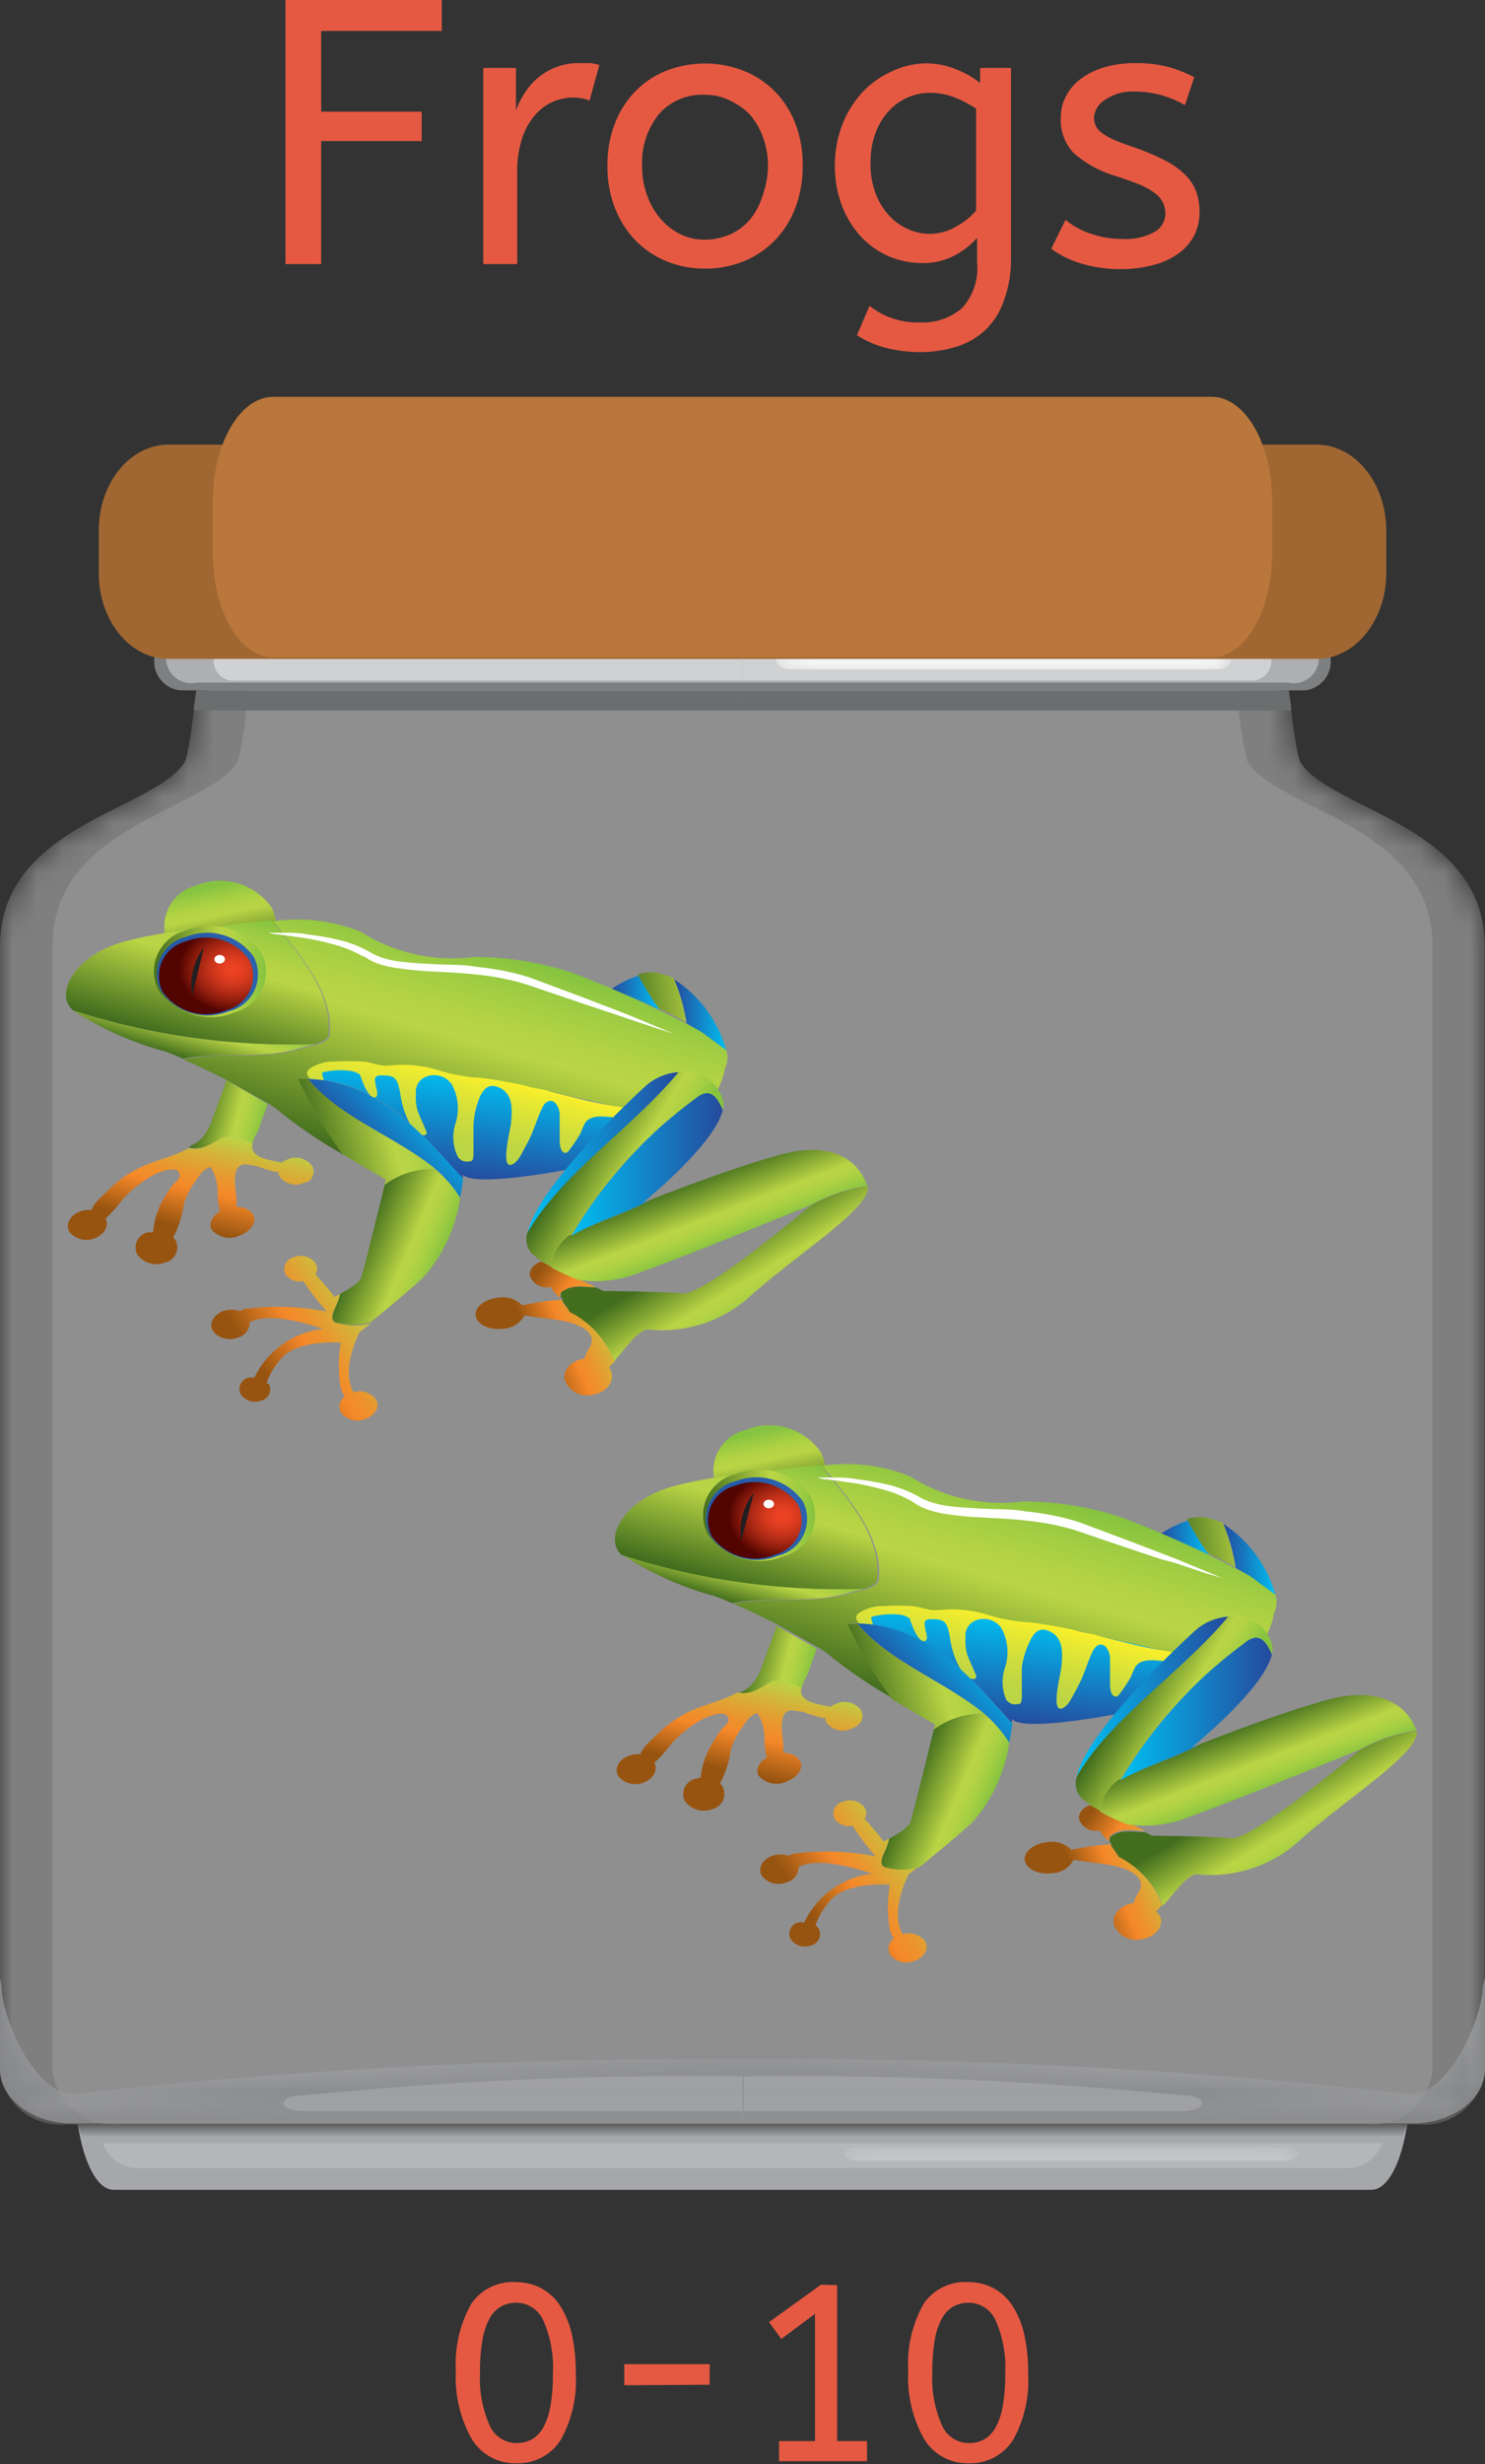 <svg id="Layer_1" data-name="Layer 1" xmlns="http://www.w3.org/2000/svg" xmlns:xlink="http://www.w3.org/1999/xlink" viewBox="0 0 59.09 97.98"><rect x="0" y="0" width="59.09" height="97.98" fill="#333333" stroke="none"/><defs><style>.cls-1{fill:url(#linear-gradient);}.cls-2{opacity:0.59;}.cls-3{fill:url(#linear-gradient-2);}.cls-4{fill:url(#Neutral_4);}.cls-5{fill:url(#linear-gradient-3);}.cls-6{fill:url(#linear-gradient-4);}.cls-7{fill:url(#Neutral_4-2);}.cls-8{fill:url(#linear-gradient-5);}.cls-9{mask:url(#mask);}.cls-10{fill:#7f7f7f;}.cls-11{fill:#bbbcbe;opacity:0.27;}.cls-12{fill:#595b5c;}.cls-13{fill:#6b6d6f;}.cls-14{fill:#aaadb0;}.cls-15{mask:url(#mask-2);}.cls-16{fill:#7d7f81;}.cls-17,.cls-22,.cls-28,.cls-33{fill:#fff;}.cls-17{opacity:0.16;}.cls-18{fill:#797c7e;}.cls-18,.cls-33{opacity:0.71;}.cls-19{fill:#aeafb0;}.cls-20{fill:#e1e2e3;opacity:0.66;}.cls-21{mask:url(#mask-3);}.cls-23{fill:#a5a7aa;}.cls-24{fill:#b4b6b8;}.cls-25{mask:url(#mask-4);}.cls-26{fill:url(#linear-gradient-6);}.cls-27{mask:url(#mask-5);}.cls-28{opacity:0.32;}.cls-29{mask:url(#mask-6);}.cls-30{fill:#d6d6d6;}.cls-31{fill:#a16733;}.cls-32{mask:url(#mask-7);}.cls-34{fill:#ba773b;}.cls-35{fill:#e55942;}.cls-36{fill:url(#linear-gradient-7);}.cls-37{fill:url(#linear-gradient-8);}.cls-38{fill:url(#linear-gradient-9);}.cls-39{fill:url(#linear-gradient-10);}.cls-40{fill:url(#linear-gradient-11);}.cls-41{fill:url(#linear-gradient-12);}.cls-42{fill:url(#linear-gradient-13);}.cls-43{fill:url(#linear-gradient-14);}.cls-44{fill:url(#linear-gradient-15);}.cls-45{fill:url(#linear-gradient-16);}.cls-46{fill:url(#linear-gradient-17);}.cls-47{fill:url(#linear-gradient-18);}.cls-48{fill:url(#linear-gradient-19);}.cls-49{fill:url(#linear-gradient-20);}.cls-50{fill:url(#linear-gradient-21);}.cls-51{fill:url(#linear-gradient-22);}.cls-52{fill:url(#linear-gradient-23);}.cls-53{fill:url(#radial-gradient);}.cls-54{fill:url(#radial-gradient-2);}.cls-55{fill:url(#linear-gradient-24);}.cls-56{fill:url(#linear-gradient-25);}.cls-57{fill:url(#linear-gradient-26);}.cls-58{fill:url(#linear-gradient-27);}.cls-59{fill:url(#linear-gradient-28);}.cls-60{fill:url(#linear-gradient-29);}.cls-61{fill:#231f20;}.cls-62{fill:url(#linear-gradient-30);}.cls-63{fill:url(#linear-gradient-31);}.cls-64{fill:url(#linear-gradient-32);}.cls-65{fill:url(#linear-gradient-33);}.cls-66{fill:url(#linear-gradient-34);}.cls-67{fill:url(#linear-gradient-35);}.cls-68{fill:url(#linear-gradient-36);}.cls-69{fill:url(#linear-gradient-37);}.cls-70{fill:url(#linear-gradient-38);}.cls-71{fill:url(#linear-gradient-39);}.cls-72{fill:url(#linear-gradient-40);}.cls-73{fill:url(#linear-gradient-41);}.cls-74{fill:url(#linear-gradient-42);}.cls-75{fill:url(#linear-gradient-43);}.cls-76{fill:url(#linear-gradient-44);}.cls-77{fill:url(#linear-gradient-45);}.cls-78{fill:url(#linear-gradient-46);}.cls-79{fill:url(#radial-gradient-3);}.cls-80{fill:url(#radial-gradient-4);}.cls-81{fill:url(#linear-gradient-47);}.cls-82{fill:url(#linear-gradient-48);}.cls-83{fill:url(#linear-gradient-49);}.cls-84{fill:url(#linear-gradient-50);}.cls-85{fill:url(#linear-gradient-51);}.cls-86{fill:url(#linear-gradient-52);}</style><linearGradient id="linear-gradient" y1="54.33" x2="59.09" y2="54.33" gradientUnits="userSpaceOnUse"><stop offset="0.05" stop-color="#fff"/><stop offset="0.09" stop-color="#fafafa"/><stop offset="0.13" stop-color="#ececec"/><stop offset="0.18" stop-color="#d5d5d5"/><stop offset="0.22" stop-color="#b4b4b4"/><stop offset="0.27" stop-color="#8a8a8a"/><stop offset="0.32" stop-color="#575757"/><stop offset="0.46"/><stop offset="0.55"/><stop offset="0.61" stop-color="#232222"/><stop offset="0.69" stop-color="#4e4c4b"/><stop offset="0.93" stop-color="#fff"/></linearGradient><linearGradient id="linear-gradient-2" x1="41.9" y1="78.66" x2="41.9" y2="84.47" gradientUnits="userSpaceOnUse"><stop offset="0.28"/><stop offset="0.39" stop-color="#030303"/><stop offset="0.49" stop-color="#0e0e0e"/><stop offset="0.57" stop-color="#1f1f1f"/><stop offset="0.66" stop-color="#373737"/><stop offset="0.73" stop-color="#575757"/><stop offset="0.81" stop-color="#7d7d7d"/><stop offset="0.89" stop-color="#ababab"/><stop offset="0.96" stop-color="#dfdfdf"/><stop offset="1" stop-color="#fff"/></linearGradient><linearGradient id="Neutral_4" x1="30.85" y1="26.22" x2="48.99" y2="26.22" gradientUnits="userSpaceOnUse"><stop offset="0.03" stop-color="#231f20"/><stop offset="1" stop-color="#fff"/></linearGradient><linearGradient id="linear-gradient-3" x1="-721.58" y1="78.66" x2="-721.58" y2="84.47" gradientTransform="matrix(-1, 0, 0, 1, -704.39, 0)" xlink:href="#linear-gradient-2"/><linearGradient id="linear-gradient-4" x1="-730.93" y1="19.5" x2="-712.88" y2="19.5" gradientTransform="matrix(-1, 0, 0, 1, -704.39, 0)" gradientUnits="userSpaceOnUse"><stop offset="0.07"/><stop offset="0.88" stop-color="#fff"/><stop offset="0.99"/></linearGradient><linearGradient id="Neutral_4-2" x1="33.55" y1="85.63" x2="51.69" y2="85.63" xlink:href="#Neutral_4"/><linearGradient id="linear-gradient-5" x1="30.51" y1="16.4" x2="47.96" y2="16.4" gradientUnits="userSpaceOnUse"><stop offset="0.03"/><stop offset="0.89" stop-color="#fff"/><stop offset="1"/></linearGradient><mask id="mask" x="0" y="24.19" width="59.09" height="60.27" maskUnits="userSpaceOnUse"><path class="cls-1" d="M51.77,30.35c-.34-.5-.79-6.16-.79-6.16H8.11s-.44,5.66-.79,6.16C6,32.26,0,32.83,0,37.64v44.7a2.41,2.41,0,0,0,2.61,2.13H56.47a2.41,2.41,0,0,0,2.61-2.13V37.64C59.09,32.83,53.08,32.26,51.77,30.35Z"/></mask><mask id="mask-2" x="24.71" y="78.66" width="34.38" height="5.81" maskUnits="userSpaceOnUse"><g class="cls-2"><path class="cls-3" d="M59,79c0,1.18-1.29,4.27-2.88,4.27,0,0-15.19-1.39-31.44-1.39v2.55h31.5c1.59,0,2.88-1,2.88-2.13V78.66A2.47,2.47,0,0,0,59,79Z"/></g></mask><mask id="mask-3" x="30.85" y="25.83" width="18.14" height="0.78" maskUnits="userSpaceOnUse"><path class="cls-4" d="M49,26.22c0-.22-.25-.39-.56-.39h-17c-.31,0-.56.18-.56.39s.25.39.56.39h17C48.74,26.61,49,26.44,49,26.22Z"/></mask><mask id="mask-4" x="0" y="78.66" width="34.38" height="5.81" maskUnits="userSpaceOnUse"><g class="cls-2"><path class="cls-5" d="M.06,79c0,1.18,1.29,4.27,2.88,4.27,0,0,15.19-1.39,31.44-1.39v2.55H2.88c-1.59,0-2.88-1-2.88-2.13V78.66A2.47,2.47,0,0,1,.06,79Z"/></g></mask><linearGradient id="linear-gradient-6" x1="29.54" y1="84.47" x2="29.54" y2="84.97" gradientUnits="userSpaceOnUse"><stop offset="0" stop-color="#5e5e5e"/><stop offset="1" stop-color="#a5a7aa"/></linearGradient><mask id="mask-5" x="8.5" y="19.29" width="18.04" height="0.43" maskUnits="userSpaceOnUse"><path class="cls-6" d="M26.54,19.5a.24.24,0,0,1-.26.21H8.76a.24.24,0,0,1-.26-.21h0a.24.24,0,0,1,.26-.21H26.28a.24.24,0,0,1,.26.21Z"/></mask><mask id="mask-6" x="33.55" y="85.36" width="18.14" height="0.55" maskUnits="userSpaceOnUse"><path class="cls-7" d="M51.69,85.64c0-.15-.25-.27-.56-.27h-17c-.31,0-.56.12-.56.27s.25.27.56.27h17C51.44,85.91,51.69,85.79,51.69,85.64Z"/></mask><mask id="mask-7" x="30.51" y="16.06" width="17.45" height="0.68" maskUnits="userSpaceOnUse"><path class="cls-8" d="M30.51,16.4c0,.19.11.34.25.34H47.71c.14,0,.25-.15.25-.34h0c0-.19-.11-.34-.25-.34H30.77c-.14,0-.25.15-.25.34Z"/></mask><linearGradient id="linear-gradient-7" x1="8.43" y1="35.27" x2="9" y2="38.04" gradientUnits="userSpaceOnUse"><stop offset="0" stop-color="#85c340"/><stop offset="0.02" stop-color="#8ac540"/><stop offset="0.17" stop-color="#a4ce43"/><stop offset="0.3" stop-color="#b4d344"/><stop offset="0.4" stop-color="#bad545"/><stop offset="1" stop-color="#436e1e"/></linearGradient><linearGradient id="linear-gradient-8" x1="7.88" y1="44.2" x2="10.42" y2="44.83" gradientUnits="userSpaceOnUse"><stop offset="0" stop-color="#436e1e"/><stop offset="0.6" stop-color="#bad545"/><stop offset="0.7" stop-color="#b4d344"/><stop offset="0.83" stop-color="#a4ce43"/><stop offset="0.98" stop-color="#8ac540"/><stop offset="1" stop-color="#85c340"/></linearGradient><linearGradient id="linear-gradient-9" x1="8.2" y1="44.92" x2="7.33" y2="48.79" gradientUnits="userSpaceOnUse"><stop offset="0" stop-color="#bad545"/><stop offset="0.23" stop-color="#d5b238"/><stop offset="0.47" stop-color="#ec932d"/><stop offset="0.61" stop-color="#f58829"/><stop offset="1" stop-color="#975410"/></linearGradient><linearGradient id="linear-gradient-10" x1="24.32" y1="39.47" x2="26.24" y2="39.47" gradientUnits="userSpaceOnUse"><stop offset="0" stop-color="#254a9d"/><stop offset="1" stop-color="#00bff2"/></linearGradient><linearGradient id="linear-gradient-11" x1="26.83" y1="40.34" x2="28.9" y2="40.34" xlink:href="#linear-gradient-10"/><linearGradient id="linear-gradient-12" x1="24.85" y1="39.87" x2="29.8" y2="39.36" xlink:href="#linear-gradient-8"/><linearGradient id="linear-gradient-13" x1="7.38" y1="42.08" x2="7.91" y2="40.2" xlink:href="#linear-gradient-8"/><linearGradient id="linear-gradient-14" x1="7.52" y1="41.4" x2="9.02" y2="36.12" xlink:href="#linear-gradient-8"/><linearGradient id="linear-gradient-15" x1="16.84" y1="46.58" x2="19.34" y2="37.75" xlink:href="#linear-gradient-8"/><linearGradient id="linear-gradient-16" x1="19.56" y1="47.06" x2="20.03" y2="42.82" xlink:href="#linear-gradient-10"/><linearGradient id="linear-gradient-17" x1="-9166.33" y1="46.3" x2="-9160.3" y2="46.3" gradientTransform="matrix(-1, 0, 0, 1, -9137.57, 0)" xlink:href="#linear-gradient-10"/><linearGradient id="linear-gradient-18" x1="24.52" y1="52.32" x2="21.24" y2="53.69" xlink:href="#linear-gradient-9"/><linearGradient id="linear-gradient-19" x1="24.24" y1="52.31" x2="21.54" y2="50.45" xlink:href="#linear-gradient-9"/><linearGradient id="linear-gradient-20" x1="23.19" y1="45.5" x2="26.09" y2="47.27" xlink:href="#linear-gradient-8"/><linearGradient id="linear-gradient-21" x1="28.42" y1="49.41" x2="30.12" y2="52.23" xlink:href="#linear-gradient-8"/><linearGradient id="linear-gradient-22" x1="27.52" y1="46.89" x2="28.53" y2="49.51" xlink:href="#linear-gradient-8"/><linearGradient id="linear-gradient-23" x1="-9148.14" y1="38.63" x2="-9143.67" y2="38.63" gradientTransform="matrix(-1, 0, 0, 1, -9137.57, 0)" xlink:href="#linear-gradient-7"/><radialGradient id="radial-gradient" cx="-9105.8" cy="38.33" r="1.86" gradientTransform="matrix(-1.24, 0, 0, 1, -11281.89, 0.1)" gradientUnits="userSpaceOnUse"><stop offset="0" stop-color="#3165af"/><stop offset="0.64" stop-color="#2b60ac"/><stop offset="1" stop-color="#255ba9"/></radialGradient><radialGradient id="radial-gradient-2" cx="-9105.75" cy="38.43" r="1.73" gradientTransform="matrix(-1.24, 0, 0, 1, -11281.89, 0.1)" gradientUnits="userSpaceOnUse"><stop offset="0" stop-color="#ee4323"/><stop offset="0.13" stop-color="#e84122"/><stop offset="0.3" stop-color="#d83a1e"/><stop offset="0.49" stop-color="#bc2f18"/><stop offset="0.7" stop-color="#96200f"/><stop offset="0.92" stop-color="#660c05"/><stop offset="1" stop-color="#520400"/></radialGradient><linearGradient id="linear-gradient-24" x1="18.88" y1="42.57" x2="18.16" y2="45.86" gradientUnits="userSpaceOnUse"><stop offset="0" stop-color="#fff229"/><stop offset="0.2" stop-color="#eae931"/><stop offset="0.51" stop-color="#d0de3c"/><stop offset="0.79" stop-color="#c0d743"/><stop offset="1" stop-color="#bad545"/></linearGradient><linearGradient id="linear-gradient-25" x1="-9164.59" y1="45.8" x2="-9158.56" y2="45.8" gradientTransform="matrix(-1, 0, 0, 1, -9137.57, 0)" xlink:href="#linear-gradient-10"/><linearGradient id="linear-gradient-26" x1="14.86" y1="52.02" x2="10.72" y2="54.82" xlink:href="#linear-gradient-9"/><linearGradient id="linear-gradient-27" x1="12.31" y1="45.37" x2="17.45" y2="43.91" xlink:href="#linear-gradient-8"/><linearGradient id="linear-gradient-28" x1="14.44" y1="49.15" x2="17.36" y2="50.39" xlink:href="#linear-gradient-8"/><linearGradient id="linear-gradient-29" x1="14.51" y1="46.01" x2="16.95" y2="43.63" xlink:href="#linear-gradient-10"/><linearGradient id="linear-gradient-30" x1="30.28" y1="56.93" x2="30.85" y2="59.69" xlink:href="#linear-gradient-7"/><linearGradient id="linear-gradient-31" x1="29.73" y1="65.85" x2="32.27" y2="66.48" xlink:href="#linear-gradient-8"/><linearGradient id="linear-gradient-32" x1="30.05" y1="66.57" x2="29.18" y2="70.44" xlink:href="#linear-gradient-9"/><linearGradient id="linear-gradient-33" x1="46.17" y1="61.12" x2="48.09" y2="61.12" xlink:href="#linear-gradient-10"/><linearGradient id="linear-gradient-34" x1="48.68" y1="62" x2="50.75" y2="62" xlink:href="#linear-gradient-10"/><linearGradient id="linear-gradient-35" x1="46.7" y1="61.52" x2="51.65" y2="61.02" xlink:href="#linear-gradient-8"/><linearGradient id="linear-gradient-36" x1="29.23" y1="63.73" x2="29.76" y2="61.85" xlink:href="#linear-gradient-8"/><linearGradient id="linear-gradient-37" x1="29.37" y1="63.05" x2="30.87" y2="57.77" xlink:href="#linear-gradient-8"/><linearGradient id="linear-gradient-38" x1="38.69" y1="68.23" x2="41.19" y2="59.4" xlink:href="#linear-gradient-8"/><linearGradient id="linear-gradient-39" x1="41.41" y1="68.72" x2="41.88" y2="64.47" xlink:href="#linear-gradient-10"/><linearGradient id="linear-gradient-40" x1="-9188.18" y1="67.95" x2="-9182.15" y2="67.95" gradientTransform="matrix(-1, 0, 0, 1, -9137.57, 0)" xlink:href="#linear-gradient-10"/><linearGradient id="linear-gradient-41" x1="46.37" y1="73.97" x2="43.09" y2="75.34" xlink:href="#linear-gradient-9"/><linearGradient id="linear-gradient-42" x1="46.09" y1="73.97" x2="43.39" y2="72.1" xlink:href="#linear-gradient-9"/><linearGradient id="linear-gradient-43" x1="45.04" y1="67.16" x2="47.94" y2="68.93" xlink:href="#linear-gradient-8"/><linearGradient id="linear-gradient-44" x1="50.26" y1="71.06" x2="51.97" y2="73.88" xlink:href="#linear-gradient-8"/><linearGradient id="linear-gradient-45" x1="49.37" y1="68.55" x2="50.38" y2="71.16" xlink:href="#linear-gradient-8"/><linearGradient id="linear-gradient-46" x1="-9169.99" y1="60.28" x2="-9165.52" y2="60.28" gradientTransform="matrix(-1, 0, 0, 1, -9137.57, 0)" xlink:href="#linear-gradient-7"/><radialGradient id="radial-gradient-3" cx="-9123.42" cy="60.08" r="1.86" xlink:href="#radial-gradient"/><radialGradient id="radial-gradient-4" cx="-9123.38" cy="60.18" r="1.73" xlink:href="#radial-gradient-2"/><linearGradient id="linear-gradient-47" x1="40.73" y1="64.23" x2="40.01" y2="67.51" xlink:href="#linear-gradient-24"/><linearGradient id="linear-gradient-48" x1="-9186.44" y1="67.45" x2="-9180.41" y2="67.45" gradientTransform="matrix(-1, 0, 0, 1, -9137.57, 0)" xlink:href="#linear-gradient-10"/><linearGradient id="linear-gradient-49" x1="36.7" y1="73.67" x2="32.57" y2="76.47" xlink:href="#linear-gradient-9"/><linearGradient id="linear-gradient-50" x1="34.16" y1="67.02" x2="39.3" y2="65.56" xlink:href="#linear-gradient-8"/><linearGradient id="linear-gradient-51" x1="36.29" y1="70.81" x2="39.21" y2="72.04" xlink:href="#linear-gradient-8"/><linearGradient id="linear-gradient-52" x1="36.36" y1="67.67" x2="38.8" y2="65.28" xlink:href="#linear-gradient-10"/></defs><title>7</title><g class="cls-9"><path class="cls-10" d="M51.77,30.35c-.34-.5-.79-6.16-.79-6.16H8.11s-.44,5.66-.79,6.16C6,32.26,0,32.83,0,37.64v44.7a2.41,2.41,0,0,0,2.61,2.13H56.47a2.41,2.41,0,0,0,2.61-2.13V37.64C59.09,32.83,53.08,32.26,51.77,30.35Z"/></g><path class="cls-11" d="M49.68,30.35c-.34-.5-.79-6.16-.79-6.16H10.2s-.44,5.66-.79,6.16c-1.31,1.91-7.32,2.48-7.32,7.28v44.7a2.41,2.41,0,0,0,2.61,2.13H54.38A2.41,2.41,0,0,0,57,82.33V37.64C57,32.83,51,32.26,49.68,30.35Z"/><path class="cls-12" d="M51,24.62h0l0-.43H29.54v.43Z"/><path class="cls-13" d="M29.54,28.25H51.38c0-.25-.07-.52-.1-.78H29.54Z"/><g class="cls-2"><path class="cls-14" d="M59,79c0,1.18-1.29,4.27-2.88,4.27a220.7,220.7,0,0,0-26.61-1.39v2.55H56.21c1.59,0,2.88-1,2.88-2.13V78.66A2.47,2.47,0,0,0,59,79Z"/></g><g class="cls-15"><path class="cls-16" d="M59,79c0,1.18-1.29,4.27-2.88,4.27a220.7,220.7,0,0,0-26.61-1.39v2.55H56.21c1.59,0,2.88-1,2.88-2.13V78.66A2.47,2.47,0,0,0,59,79Z"/></g><path class="cls-17" d="M47,83.31a154.3,154.3,0,0,0-17.41-.75v1.38H47C48.12,83.93,48.08,83.31,47,83.31Z"/><path class="cls-18" d="M29.54,25.19H51.07L51,24.62H29.54Z"/><path class="cls-16" d="M51.91,25.16H29.54v2.29H51.91a1.15,1.15,0,0,0,0-2.29Z"/><path class="cls-19" d="M51.26,25.19H29.54v1.95H51.26a1,1,0,1,0,0-1.95Z"/><path class="cls-20" d="M49.72,25.51H29.54v1.55H49.72a.78.78,0,1,0,0-1.55Z"/><g class="cls-21"><path class="cls-22" d="M49,26.22c0-.22-.25-.39-.56-.39h-17c-.31,0-.56.18-.56.39s.25.39.56.39h17C48.74,26.61,49,26.44,49,26.22Z"/></g><path class="cls-12" d="M8.11,24.62h0l0-.43H29.54v.43Z"/><path class="cls-23" d="M3.1,84.47c.22,1.52.77,2.6,1.42,2.6H54.57c.65,0,1.2-1.08,1.42-2.6Z"/><path class="cls-24" d="M4.09,85.21a1.48,1.48,0,0,0,1.37,1H53.63a1.48,1.48,0,0,0,1.37-1Z"/><path class="cls-13" d="M29.54,28.25H7.71c0-.25.07-.52.1-.78H29.54Z"/><g class="cls-2"><path class="cls-14" d="M.06,79c0,1.18,1.29,4.27,2.88,4.27a220.7,220.7,0,0,1,26.61-1.39v2.55H2.88c-1.59,0-2.88-1-2.88-2.13V78.66A2.47,2.47,0,0,1,.06,79Z"/></g><g class="cls-25"><path class="cls-16" d="M.06,79c0,1.18,1.29,4.27,2.88,4.27a220.7,220.7,0,0,1,26.61-1.39v2.55H2.88c-1.59,0-2.88-1-2.88-2.13V78.66A2.47,2.47,0,0,1,.06,79Z"/></g><path class="cls-17" d="M12.14,83.31a154.3,154.3,0,0,1,17.41-.75v1.38H12.09C11,83.93,11,83.31,12.14,83.31Z"/><path class="cls-18" d="M29.54,25.19H8l.06-.57H29.54Z"/><path class="cls-26" d="M3.1,84.47a2.94,2.94,0,0,0,.17.5H55.81a2.93,2.93,0,0,0,.17-.5Z"/><g class="cls-27"><path class="cls-28" d="M26.54,19.5a.24.24,0,0,1-.26.21H8.76a.24.24,0,0,1-.26-.21h0a.24.24,0,0,1,.26-.21H26.28a.24.24,0,0,1,.26.21Z"/></g><path class="cls-16" d="M7.18,25.16H29.54v2.29H7.18a1.15,1.15,0,0,1,0-2.29Z"/><path class="cls-19" d="M7.83,25.19H29.54v1.95H7.83a1,1,0,1,1,0-1.95Z"/><path class="cls-20" d="M9.37,25.51H29.54v1.55H9.37a.78.78,0,1,1,0-1.55Z"/><g class="cls-29"><path class="cls-30" d="M51.69,85.64c0-.15-.25-.27-.43-.27h-17c-.44,0-.69.12-.69.27s.25.27.56.27h17C51.44,85.91,51.69,85.79,51.69,85.64Z"/></g><path class="cls-31" d="M52.39,17.68H29.54V26.2H52.39c1.53,0,2.77-1.53,2.77-3.41v-1.7C55.16,19.21,53.92,17.68,52.39,17.68Z"/><path class="cls-31" d="M51,18.11H29.54v7.67H51a2.87,2.87,0,0,0,2.63-3.07V21.17A2.87,2.87,0,0,0,51,18.11Z"/><g class="cls-32"><path class="cls-33" d="M30.51,16.4c0,.19.11.34.25.34H47.71c.14,0,.25-.15.25-.34h0c0-.19-.11-.34-.25-.34H30.77c-.14,0-.25.15-.25.34Z"/></g><path class="cls-31" d="M6.7,17.68H29.54V26.2H6.7c-1.53,0-2.77-1.53-2.77-3.41v-1.7C3.93,19.21,5.17,17.68,6.7,17.68Z"/><path class="cls-31" d="M8.07,18.11H29.54v7.67H8.07a2.87,2.87,0,0,1-2.63-3.07V21.17A2.87,2.87,0,0,1,8.07,18.11Z"/><path class="cls-34" d="M48.22,15.78H10.87c-1.32,0-2.4,1.85-2.4,4.14V22c0,2.29,1.07,4.14,2.4,4.14H48.22c1.32,0,2.4-1.85,2.4-4.14V19.92C50.62,17.63,49.54,15.78,48.22,15.78Z"/><path class="cls-35" d="M20.55,90.74a2.12,2.12,0,0,1,1,.25,2.07,2.07,0,0,1,.75.71,3.56,3.56,0,0,1,.46,1.14,6.91,6.91,0,0,1,.15,1.54A4.83,4.83,0,0,1,22.32,97a2,2,0,0,1-1.79.94,2,2,0,0,1-1.78-1,5,5,0,0,1-.61-2.68,4.83,4.83,0,0,1,.62-2.67A2,2,0,0,1,20.55,90.74Zm0,.82a1.25,1.25,0,0,0-.6.14,1.2,1.2,0,0,0-.46.47,2.69,2.69,0,0,0-.29.85,7.25,7.25,0,0,0-.1,1.31,4.6,4.6,0,0,0,.38,2.1,1.17,1.17,0,0,0,1.07.71,1.25,1.25,0,0,0,.6-.14,1.21,1.21,0,0,0,.46-.47,2.69,2.69,0,0,0,.29-.85,7.25,7.25,0,0,0,.1-1.31,4.6,4.6,0,0,0-.38-2.1A1.17,1.17,0,0,0,20.54,91.56Z"/><path class="cls-35" d="M24.84,94.84V94h3.4v.82Z"/><path class="cls-35" d="M33.31,90.86v6.2H34.5v.8H31v-.8h1.43V92l-1.34,1-.49-.67,2.07-1.49Z"/><path class="cls-35" d="M38.55,90.74a2.12,2.12,0,0,1,1,.25,2.07,2.07,0,0,1,.75.71,3.56,3.56,0,0,1,.46,1.14,6.91,6.91,0,0,1,.15,1.54A4.83,4.83,0,0,1,40.32,97a2,2,0,0,1-1.79.94,2,2,0,0,1-1.78-1,5,5,0,0,1-.61-2.68,4.83,4.83,0,0,1,.62-2.67A2,2,0,0,1,38.55,90.74Zm0,.82a1.25,1.25,0,0,0-.6.14,1.2,1.2,0,0,0-.46.47,2.69,2.69,0,0,0-.29.85,7.25,7.25,0,0,0-.1,1.31,4.6,4.6,0,0,0,.38,2.1,1.17,1.17,0,0,0,1.07.71,1.25,1.25,0,0,0,.6-.14,1.21,1.21,0,0,0,.46-.47,2.69,2.69,0,0,0,.29-.85,7.25,7.25,0,0,0,.1-1.31,4.6,4.6,0,0,0-.38-2.1A1.17,1.17,0,0,0,38.54,91.56Z"/><path class="cls-35" d="M11.36,0h6.22V1.23h-4.8V4.44h4V5.61h-4V10.5H11.36Z"/><path class="cls-35" d="M23.46,4a1.73,1.73,0,0,0-.67-.12,2,2,0,0,0-.82.18,2,2,0,0,0-.7.54,2.73,2.73,0,0,0-.5.92,4.21,4.21,0,0,0-.19,1.33V10.5H19.23V2.7h1.3V4.39a3.6,3.6,0,0,1,.36-.71,2.66,2.66,0,0,1,.53-.6,2.55,2.55,0,0,1,.71-.41,2.46,2.46,0,0,1,.9-.16l.44,0a2.4,2.4,0,0,1,.38.07Z"/><path class="cls-35" d="M24.17,6.6a4.58,4.58,0,0,1,.3-1.7,3.78,3.78,0,0,1,.82-1.28,3.56,3.56,0,0,1,1.23-.81,4.25,4.25,0,0,1,3.06,0,3.65,3.65,0,0,1,1.24.81,3.76,3.76,0,0,1,.82,1.27,4.49,4.49,0,0,1,.3,1.68,4.65,4.65,0,0,1-.29,1.69,3.79,3.79,0,0,1-.82,1.3,3.63,3.63,0,0,1-1.24.83,4,4,0,0,1-1.54.29,4,4,0,0,1-1.55-.3,3.63,3.63,0,0,1-1.23-.84,3.88,3.88,0,0,1-.81-1.29A4.51,4.51,0,0,1,24.17,6.6Zm6.39,0a3.29,3.29,0,0,0-.19-1.11,2.86,2.86,0,0,0-.52-.92A2.6,2.6,0,0,0,29.05,4a2.17,2.17,0,0,0-1-.23,2.28,2.28,0,0,0-1.84.78,3.09,3.09,0,0,0-.66,2.07,3.34,3.34,0,0,0,.19,1.12,2.91,2.91,0,0,0,.52.93,2.54,2.54,0,0,0,.79.63,2.16,2.16,0,0,0,1,.23,2.52,2.52,0,0,0,1-.21,2.2,2.2,0,0,0,.79-.59,2.69,2.69,0,0,0,.49-.91A3.74,3.74,0,0,0,30.56,6.6Z"/><path class="cls-35" d="M36.83,2.52A3.08,3.08,0,0,1,38,2.74,3.56,3.56,0,0,1,39,3.3V2.7h1.23v7.62A4.82,4.82,0,0,1,39.93,12a2.91,2.91,0,0,1-.73,1.13,2.94,2.94,0,0,1-1.13.65A4.84,4.84,0,0,1,36.6,14a5.43,5.43,0,0,1-1.35-.17,3.89,3.89,0,0,1-1.15-.5l.5-1.17a3.05,3.05,0,0,0,2,.66,2.39,2.39,0,0,0,1.67-.56,2.33,2.33,0,0,0,.61-1.8v-1a3.14,3.14,0,0,1-.86.68,2.66,2.66,0,0,1-1.34.32,3.33,3.33,0,0,1-1.29-.26,3.25,3.25,0,0,1-1.11-.77,3.81,3.81,0,0,1-.77-1.23,4.46,4.46,0,0,1-.29-1.67A4.45,4.45,0,0,1,33.5,5a4.06,4.06,0,0,1,.77-1.28,3.56,3.56,0,0,1,1.15-.85A3.3,3.3,0,0,1,36.83,2.52ZM37,9.3A2.16,2.16,0,0,0,38.06,9a2.76,2.76,0,0,0,.78-.63V4.32A4.64,4.64,0,0,0,38,3.88,2.71,2.71,0,0,0,37,3.69a2.2,2.2,0,0,0-.89.19,2.24,2.24,0,0,0-.76.55,2.67,2.67,0,0,0-.52.88,3.37,3.37,0,0,0-.19,1.19,3.28,3.28,0,0,0,.19,1.16,2.77,2.77,0,0,0,.52.88,2.28,2.28,0,0,0,.76.56A2.16,2.16,0,0,0,37,9.3Z"/><path class="cls-35" d="M42.4,8.74a3,3,0,0,0,1,.55,3.76,3.76,0,0,0,1.27.21,2.35,2.35,0,0,0,1.27-.28.83.83,0,0,0,.43-.71,1.07,1.07,0,0,0-.08-.42,1,1,0,0,0-.3-.38,2.74,2.74,0,0,0-.59-.35Q45,7.2,44.4,7a4.43,4.43,0,0,1-1.65-.89,1.89,1.89,0,0,1-.54-1.43,1.8,1.8,0,0,1,.2-.84A2,2,0,0,1,43,3.14a2.89,2.89,0,0,1,.93-.46,4.34,4.34,0,0,1,1.25-.17,5.13,5.13,0,0,1,1.34.16,5.35,5.35,0,0,1,1,.4l-.37,1.11a4,4,0,0,0-.92-.39,4.13,4.13,0,0,0-1.15-.15A1.9,1.9,0,0,0,43.93,4a.88.88,0,0,0-.4.69A.79.79,0,0,0,43.6,5a.76.76,0,0,0,.25.29,2.55,2.55,0,0,0,.48.27q.3.13.75.28a9.78,9.78,0,0,1,1.24.52,3.28,3.28,0,0,1,.83.58,1.88,1.88,0,0,1,.45.68,2.36,2.36,0,0,1,.13.82,2,2,0,0,1-.22.94,2.09,2.09,0,0,1-.63.71,3,3,0,0,1-1,.45,4.87,4.87,0,0,1-1.28.16,5.27,5.27,0,0,1-1.6-.23,3.76,3.76,0,0,1-1.17-.58Z"/><path class="cls-36" d="M6.72,37.59a2.49,2.49,0,0,0,3,.88,1.66,1.66,0,0,0,1.09-2.38,2.49,2.49,0,0,0-3-.88A1.67,1.67,0,0,0,6.72,37.59Z"/><path class="cls-37" d="M8.89,45.21a1.55,1.55,0,0,1,1.16.27,1.27,1.27,0,0,1,.18-.44,3.3,3.3,0,0,0,.18-.48c.08-.22.17-.44.24-.66v0L9,42.94,9,43c-.19.52-.38,1-.57,1.56a2.58,2.58,0,0,1-.34.63,1.52,1.52,0,0,1-.43.33l-.15.09C8.06,45.79,8.48,45.41,8.89,45.21Z"/><path class="cls-38" d="M12.42,46.36a.81.81,0,0,0-1-.25.82.82,0,0,0-.21.12c-.45-.11-1-.15-1.16-.51a.4.4,0,0,1,0-.24,1.55,1.55,0,0,0-1.16-.27c-.41.2-.83.58-1.38.44-.63.36-1.47.51-2.11.86a4.7,4.7,0,0,0-1.13.85c-.21.21-.54.47-.63.75a1.07,1.07,0,0,0-.45.06c-.41.15-.6.51-.43.81a.88.88,0,0,0,1,.26c.4-.15.59-.5.44-.79a5.15,5.15,0,0,0,.63-.7,4.64,4.64,0,0,1,1.22-1c.16-.09,1.09-.52,1.1,0,0,.13-.23.3-.31.41a5.21,5.21,0,0,0-.39.61A3.19,3.19,0,0,0,6.09,49L5.87,49a.62.62,0,0,0-.41.88.93.93,0,0,0,1.1.32A.62.62,0,0,0,7,49.34a.66.66,0,0,0-.11-.14,3.89,3.89,0,0,0,.43-1.34,2.88,2.88,0,0,1,.47-.91c.17-.24.26-.44.59-.55a2,2,0,0,1,.28,1.13,3.15,3.15,0,0,0,.09.64c-.32.19-.46.49-.32.73a.94.94,0,0,0,1.12.22c.45-.17.68-.54.52-.83a.75.75,0,0,0-.66-.3c0-.08,0-.16,0-.25,0-.33-.21-1.15.14-1.39.18-.12.43,0,.62,0a7.82,7.82,0,0,0,.76.24l.14,0a.44.44,0,0,0,.05.18.8.8,0,0,0,1,.25C12.4,47,12.57,46.63,12.42,46.36Z"/><path class="cls-39" d="M24.32,39.33s1,.37,1.93.82a12,12,0,0,1-.84-1.36A4.28,4.28,0,0,0,24.32,39.33Z"/><path class="cls-40" d="M28.9,41.76a5,5,0,0,0-2.07-2.82,7.5,7.5,0,0,1,.5,1.76c.2.11.38.22.53.33Z"/><path class="cls-41" d="M26.38,38.74a1.64,1.64,0,0,0-1,0,12,12,0,0,0,.84,1.36c.38.17.75.36,1.08.55a7.5,7.5,0,0,0-.5-1.76A2.82,2.82,0,0,0,26.38,38.74Z"/><path class="cls-42" d="M6.51,41.79a5.58,5.58,0,0,1,.75.3h.06c1.58-.3,3.15.07,4.73-.45a4.73,4.73,0,0,0,.51-.13A28.26,28.26,0,0,1,2.9,40.17,12.88,12.88,0,0,0,6.51,41.79Z"/><path class="cls-43" d="M13.07,41.11c.16-1.64-1.12-3.11-2.25-4.51a22.08,22.08,0,0,0-2.5.32,16.17,16.17,0,0,0-3.26.49c-1.85.46-2.72,1.76-2.35,2.52a.85.85,0,0,0,.19.24,28.26,28.26,0,0,0,9.65,1.34C12.82,41.42,13.07,41.3,13.07,41.11Z"/><path class="cls-44" d="M28.85,42.47a.94.94,0,0,0,.05-.71h0l-1-.74a43.26,43.26,0,0,0-5.1-2.33,12.48,12.48,0,0,0-3.94-.64,6.77,6.77,0,0,1-4.5-1,6.78,6.78,0,0,0-3.49-.42c1.13,1.4,2.41,2.87,2.25,4.51,0,.3-.65.45-1,.52-1.58.52-3.15.15-4.73.45H7.26c.48.21,1.14.52,1.79.85l1.62.91a4.36,4.36,0,0,1,.56.41,18.77,18.77,0,0,0,2.43,1.63,17.44,17.44,0,0,1-1.78-3,5.68,5.68,0,0,1,.94,0c-.16-.17,0-.31-.14-.51a54,54,0,0,1,14.44,2.33l.43-.29A3,3,0,0,0,28.85,42.47Z"/><path class="cls-45" d="M12.81,42.94c2.52.31,4.12,2.3,5.61,3.92l0-.15c.46.49,3.87-.15,4.22-.22a14.39,14.39,0,0,0,4.45-1.73,53.25,53.25,0,0,0-14.34-2.33C12.87,42.62,12.65,42.77,12.81,42.94Z"/><path class="cls-46" d="M28.76,44.13c-.24-.56-.53-.93-1.11-.44a18.34,18.34,0,0,0-4.91,5.45c1-.58,2.17-.9,3.22-1.46l-.39.15S28.44,45.52,28.76,44.13Z"/><path class="cls-47" d="M22.35,51.68a10.82,10.82,0,0,0-1.56.22,1.15,1.15,0,0,0-1-.3c-.54.07-.93.4-.86.74s.56.56,1.1.49a1,1,0,0,0,.84-.53c.54.1,1.39.16,1.79.28.64.19,1.13.52.76,1.07a1.19,1.19,0,0,0-.16.37h0c-.52.07-.87.44-.79.84a.93.93,0,0,0,1.08.6c.52-.07.87-.44.79-.84a.6.6,0,0,0-.11-.25l.25-.26a3.67,3.67,0,0,0-1.78-1.95C22.63,52.08,22.44,51.89,22.35,51.68Z"/><path class="cls-48" d="M22.32,51.39c.41-.34.92-.22,1.4-.2-.18-.09-.42-.21-.68-.31a13.59,13.59,0,0,1-1.49-.72c-.31.09-.51.33-.46.58a.71.71,0,0,0,.82.43h0a1.51,1.51,0,0,0,.37.43A.33.33,0,0,1,22.32,51.39Z"/><path class="cls-49" d="M22.77,49.07a18.43,18.43,0,0,1,4.88-5.38c.58-.48.87-.12,1.11.44a.88.88,0,0,0,0-.41A1.56,1.56,0,0,0,27,42.63c-1.77,2.14-4.69,4.05-6,6.35a.84.84,0,0,0,.2.9l.37.29.41.22A1.73,1.73,0,0,1,22.77,49.07Z"/><path class="cls-50" d="M27.16,51.43c-.84-.08-3.16-.1-3.16-.1l-.27-.14c-.49,0-1-.14-1.4.2a.33.33,0,0,0,0,.21l.09.07h-.06c.09.21.29.4.3.49a3.67,3.67,0,0,1,1.78,1.95c.47-.52.92-1.19,1.33-1.25a5.24,5.24,0,0,0,4.06-1.3c1.76-1.61,4.87-3.54,4.7-4.4a6.57,6.57,0,0,0-2.28.78C31.85,48.28,28,51.5,27.16,51.43Z"/><path class="cls-51" d="M31.06,45.91c-1.76.48-4.18,1.4-5.11,1.77-1,.56-2.21.88-3.22,1.46l0-.07a1.73,1.73,0,0,0-.8,1.32,8.18,8.18,0,0,0,1.08.5,4.66,4.66,0,0,0,2.54-.33c1.76-.62,6.68-2.63,6.68-2.63l0,0a6.57,6.57,0,0,1,2.28-.78v0C34.23,46.3,33.28,45.3,31.06,45.91Z"/><path class="cls-52" d="M6.31,39.38a2.49,2.49,0,0,0,3,.88,1.67,1.67,0,0,0,1.09-2.38,2.49,2.49,0,0,0-3-.88A1.67,1.67,0,0,0,6.31,39.38Z"/><path class="cls-53" d="M6.41,39.41a2.26,2.26,0,0,0,2.69.8,1.51,1.51,0,0,0,1-2.16,2.26,2.26,0,0,0-2.69-.8A1.51,1.51,0,0,0,6.41,39.41Z"/><path class="cls-54" d="M6.47,39.43A2.11,2.11,0,0,0,9,40.17a1.41,1.41,0,0,0,.92-2,2.11,2.11,0,0,0-2.51-.74A1.41,1.41,0,0,0,6.47,39.43Z"/><path class="cls-55" d="M24.57,44a17.41,17.41,0,0,1-1.72-.36c-.36-.09-.72-.16-1.07-.27-.17-.06-.35-.07-.53-.11s-.39-.11-.59-.15c-.53-.1-1-.19-1.58-.26-.33,0-.67-.07-1-.13s-.62-.17-.94-.25a5.14,5.14,0,0,0-1.2-.13c-.29,0-.56.07-.87,0s-.41-.11-.62-.13a10.32,10.32,0,0,0-1.18,0,1.67,1.67,0,0,0-.85.22c-.17.1-.25.19-.17.35a.49.49,0,0,0,.34.25c.17.06.23,0,.28-.05s-.13-.35,0-.35A3,3,0,0,1,14,42.59h0a.83.83,0,0,1,.26.1c.07,0,.08.11.11.17s.1.28.17.41.24.42.4.36,0-.44,0-.53-.11-.34.21-.34.57,0,.68.32.11.62.21.93a3,3,0,0,0,.3.72c.08.13.29.43.53.41s0-.31,0-.39a5.65,5.65,0,0,1-.26-.61,1.89,1.89,0,0,1-.06-.65.64.64,0,0,1,.32-.64.86.86,0,0,1,1.11.27,2,2,0,0,1,.13,1.6A1.76,1.76,0,0,0,18.22,46a.43.43,0,0,0,.44.18c.18,0,.16-.11.18-.25,0-.4,0-.81,0-1.22a3.43,3.43,0,0,1,.26-1.11c.12-.25.31-.52.68-.39.66.23.6.91.56,1.4,0,.2-.41,1.68-.05,1.71.19,0,.37-.27.43-.38s.25-.45.36-.68c.2-.41.31-.85.52-1.26.09-.17.29-.33.49-.15a.74.74,0,0,1,.18.49c0,.31,0,.63,0,.94,0,.13,0,.43.14.53s.24-.07.31-.17a6.26,6.26,0,0,0,.38-.58,4.08,4.08,0,0,1,.18-.41c.28-.4.93-.22,1.38-.2.16,0,.41,0,.45-.17S24.72,44,24.57,44Z"/><path class="cls-56" d="M27,42.63a2.19,2.19,0,0,0-1.33.57S21.47,47,21,49C22.33,46.68,25.25,44.76,27,42.63Z"/><path class="cls-57" d="M13.34,52.58c-.32-.19.12-.67.19-1.13l-.22.12a10.86,10.86,0,0,0-.76-.9.41.41,0,0,0,0-.45.72.72,0,0,0-.86-.23.48.48,0,0,0-.33.68.69.69,0,0,0,.71.27A10.57,10.57,0,0,0,13,52.15a10.07,10.07,0,0,0-3.29-.1l-.17.08a1,1,0,0,0-.66,0c-.39.15-.58.5-.41.79a.85.85,0,0,0,1,.26.62.62,0,0,0,.47-.61c.9-.48,2.92.27,2.92.27a3.45,3.45,0,0,0-2.74,1.94v0a.74.74,0,0,0-.24,0,.46.46,0,0,0-.3.66.69.69,0,0,0,.82.25.46.46,0,0,0,.3-.66A.51.51,0,0,0,10.6,55a2.84,2.84,0,0,1,.53-.91c.63-.86,2.43-.7,2.43-.7a5.16,5.16,0,0,0,0,1.8,1.2,1.2,0,0,0,.16.34.49.49,0,0,0-.16.63.83.83,0,0,0,1,.25c.38-.14.57-.49.4-.77a.8.8,0,0,0-.89-.28h0c-.54-.95.24-2.39.24-2.39l.45-.35A2.54,2.54,0,0,1,13.34,52.58Z"/><path class="cls-58" d="M17.33,46.49l-.19-.16c-1.61-1.22-3.68-2-4.88-3.43h-.4a17.44,17.44,0,0,0,1.78,3c.91.54,1.71,1,1.71,1l-.06.24A3.17,3.17,0,0,1,17.33,46.49Z"/><path class="cls-59" d="M15.31,47.11c-.2.82-.85,3.43-.93,3.67s-.56.51-.85.67c-.06.46-.51.93-.19,1.13a2.54,2.54,0,0,0,1.39,0c.46-.37,1.24-1,2.1-1.77a6.06,6.06,0,0,0,1.48-3.2,5,5,0,0,0-1-1.13A3.17,3.17,0,0,0,15.31,47.11Z"/><path class="cls-60" d="M12.27,42.9c1.2,1.48,3.27,2.21,4.88,3.43a5.16,5.16,0,0,1,1.16,1.29c.07-.33.1-.61.12-.76C16.82,45.13,15.11,43,12.27,42.9Z"/><path class="cls-61" d="M7.65,39.59l.46-1.91A2.44,2.44,0,0,0,7.65,39.59Z"/><ellipse class="cls-22" cx="8.74" cy="38.14" rx="0.21" ry="0.17"/><path class="cls-22" d="M10.67,37.09h.19l.55,0c.23,0,.52,0,.85.07a9.45,9.45,0,0,1,1.08.18,4.87,4.87,0,0,1,1.22.43l.15.08.14.08L15,38l.15.06a3.92,3.92,0,0,0,.67.16c.48.07,1,.09,1.52.12s1.07,0,1.6.1a11.15,11.15,0,0,1,1.59.27,7.12,7.12,0,0,1,.75.23l.69.26,1.31.49,1.17.45.52.2.46.19.75.31.48.2.17.07-.18-.06-.51-.16-.78-.26-.48-.16-.53-.18-1.2-.4-1.33-.45-.7-.24c-.23-.08-.47-.15-.72-.21a10.82,10.82,0,0,0-1.53-.25c-.52-.06-1.05-.08-1.58-.11a13.86,13.86,0,0,1-1.56-.15A3.9,3.9,0,0,1,15,38.3l-.17-.07-.17-.09-.14-.09L14.39,38a4.88,4.88,0,0,0-1.12-.45c-.37-.1-.73-.18-1-.23l-.83-.12-.54-.06Z"/><path class="cls-62" d="M28.57,59.24a2.49,2.49,0,0,0,3,.88,1.66,1.66,0,0,0,1.09-2.38,2.49,2.49,0,0,0-3-.88A1.67,1.67,0,0,0,28.57,59.24Z"/><path class="cls-63" d="M30.74,66.86a1.55,1.55,0,0,1,1.16.27,1.27,1.27,0,0,1,.18-.44,3.3,3.3,0,0,0,.18-.48c.08-.22.17-.44.24-.66v0l-1.62-.91,0,.09c-.19.52-.38,1-.57,1.56a2.58,2.58,0,0,1-.34.63,1.52,1.52,0,0,1-.43.33l-.15.09C29.91,67.44,30.33,67.06,30.74,66.86Z"/><path class="cls-64" d="M34.26,68a.81.81,0,0,0-1-.25.82.82,0,0,0-.21.12c-.45-.11-1-.15-1.16-.51a.4.4,0,0,1,0-.24,1.55,1.55,0,0,0-1.16-.27c-.41.2-.83.58-1.38.44-.63.36-1.47.51-2.11.86a4.7,4.7,0,0,0-1.13.85c-.21.21-.54.47-.63.75a1.07,1.07,0,0,0-.45.06c-.41.15-.6.51-.43.81a.88.88,0,0,0,1,.26c.4-.15.59-.5.44-.79a5.15,5.15,0,0,0,.63-.7,4.64,4.64,0,0,1,1.22-1c.16-.09,1.09-.52,1.1,0,0,.13-.23.3-.31.41a5.21,5.21,0,0,0-.39.61,3.19,3.19,0,0,0-.41,1.27l-.22.05a.62.62,0,0,0-.41.88.93.93,0,0,0,1.1.32.62.62,0,0,0,.41-.88.66.66,0,0,0-.11-.14,3.89,3.89,0,0,0,.43-1.34,2.88,2.88,0,0,1,.47-.91c.17-.24.26-.44.59-.55a2,2,0,0,1,.28,1.13,3.15,3.15,0,0,0,.09.64c-.32.19-.46.49-.32.73a.94.94,0,0,0,1.12.22c.45-.17.68-.54.52-.83a.75.75,0,0,0-.66-.3c0-.08,0-.16,0-.25,0-.33-.21-1.15.14-1.39.18-.12.43,0,.62,0a7.82,7.82,0,0,0,.76.24l.14,0a.44.44,0,0,0,.05.18.8.8,0,0,0,1,.25C34.25,68.62,34.42,68.29,34.26,68Z"/><path class="cls-65" d="M46.17,61s1,.37,1.93.82a12,12,0,0,1-.84-1.36A4.28,4.28,0,0,0,46.17,61Z"/><path class="cls-66" d="M50.75,63.41a5,5,0,0,0-2.07-2.82,7.5,7.5,0,0,1,.5,1.76c.2.11.38.22.53.33Z"/><path class="cls-67" d="M48.23,60.4a1.64,1.64,0,0,0-1,0,12,12,0,0,0,.84,1.36c.38.17.75.36,1.08.55a7.5,7.5,0,0,0-.5-1.76A2.82,2.82,0,0,0,48.23,60.4Z"/><path class="cls-68" d="M28.36,63.44a5.58,5.58,0,0,1,.75.3h.06c1.58-.3,3.15.07,4.73-.45a4.73,4.73,0,0,0,.51-.13,28.26,28.26,0,0,1-9.65-1.34A12.88,12.88,0,0,0,28.36,63.44Z"/><path class="cls-69" d="M34.91,62.77c.16-1.64-1.12-3.11-2.25-4.51a22.08,22.08,0,0,0-2.5.32,16.17,16.17,0,0,0-3.26.49c-1.85.46-2.72,1.76-2.35,2.52a.85.85,0,0,0,.19.24,28.26,28.26,0,0,0,9.65,1.34C34.67,63.07,34.91,62.95,34.91,62.77Z"/><path class="cls-70" d="M50.7,64.12a.94.94,0,0,0,.05-.71h0l-1-.74a43.26,43.26,0,0,0-5.1-2.33,12.48,12.48,0,0,0-3.94-.64,6.77,6.77,0,0,1-4.5-1,6.78,6.78,0,0,0-3.49-.42c1.13,1.4,2.41,2.87,2.25,4.51,0,.3-.65.45-1,.52-1.58.52-3.15.15-4.73.45h-.06c.48.21,1.14.52,1.79.85l1.62.91a4.36,4.36,0,0,1,.56.41,18.77,18.77,0,0,0,2.43,1.63,17.44,17.44,0,0,1-1.78-3,5.68,5.68,0,0,1,.94,0c-.16-.17,0-.31-.14-.51A54,54,0,0,1,49,66.4l.43-.29A3,3,0,0,0,50.7,64.12Z"/><path class="cls-71" d="M34.66,64.59c2.52.31,4.12,2.3,5.61,3.92l0-.15c.46.49,3.87-.15,4.22-.22A14.39,14.39,0,0,0,49,66.4a53.25,53.25,0,0,0-14.34-2.33C34.72,64.28,34.5,64.42,34.66,64.59Z"/><path class="cls-72" d="M50.61,65.78c-.24-.56-.53-.93-1.11-.44a18.34,18.34,0,0,0-4.91,5.45c1-.58,2.17-.9,3.22-1.46l-.39.15S50.29,67.17,50.61,65.78Z"/><path class="cls-73" d="M44.2,73.33a10.82,10.82,0,0,0-1.56.22,1.15,1.15,0,0,0-1-.3c-.54.07-.93.4-.86.74s.56.56,1.1.49a1,1,0,0,0,.84-.53c.54.1,1.39.16,1.79.28.64.19,1.13.52.76,1.07a1.19,1.19,0,0,0-.16.37h0c-.52.07-.87.44-.79.84a.93.93,0,0,0,1.08.6c.52-.07.87-.44.79-.84A.6.6,0,0,0,46,76l.25-.26a3.67,3.67,0,0,0-1.78-1.95C44.48,73.73,44.29,73.54,44.2,73.33Z"/><path class="cls-74" d="M44.17,73c.41-.34.92-.22,1.4-.2-.18-.09-.42-.21-.68-.31a13.59,13.59,0,0,1-1.49-.72c-.31.09-.51.33-.46.58a.71.71,0,0,0,.82.43h0a1.51,1.51,0,0,0,.37.43A.33.33,0,0,1,44.17,73Z"/><path class="cls-75" d="M44.62,70.72a18.43,18.43,0,0,1,4.88-5.38c.58-.48.87-.12,1.11.44a.88.88,0,0,0,0-.41,1.56,1.56,0,0,0-1.75-1.1c-1.77,2.14-4.69,4.05-6,6.35a.84.84,0,0,0,.2.9l.37.29.41.22A1.73,1.73,0,0,1,44.62,70.72Z"/><path class="cls-76" d="M49,73.09c-.84-.08-3.16-.1-3.16-.1l-.27-.14c-.49,0-1-.14-1.4.2a.33.33,0,0,0,0,.21l.09.07H44.2c.09.21.29.4.3.49a3.67,3.67,0,0,1,1.78,1.95c.47-.52.92-1.19,1.33-1.25a5.24,5.24,0,0,0,4.06-1.3c1.76-1.61,4.87-3.54,4.7-4.4a6.57,6.57,0,0,0-2.28.78C53.69,69.93,49.81,73.16,49,73.09Z"/><path class="cls-77" d="M52.91,67.56c-1.76.48-4.18,1.4-5.11,1.77-1,.56-2.21.88-3.22,1.46l0-.07a1.73,1.73,0,0,0-.8,1.32,8.18,8.18,0,0,0,1.08.5,4.66,4.66,0,0,0,2.54-.33c1.76-.62,6.68-2.63,6.68-2.63l0,0a6.57,6.57,0,0,1,2.28-.78v0C56.08,68,55.13,67,52.91,67.56Z"/><path class="cls-78" d="M28.16,61a2.49,2.49,0,0,0,3,.88,1.67,1.67,0,0,0,1.09-2.38,2.49,2.49,0,0,0-3-.88A1.67,1.67,0,0,0,28.16,61Z"/><path class="cls-79" d="M28.26,61.06a2.26,2.26,0,0,0,2.69.8,1.51,1.51,0,0,0,1-2.16,2.26,2.26,0,0,0-2.69-.8A1.51,1.51,0,0,0,28.26,61.06Z"/><path class="cls-80" d="M28.32,61.08a2.11,2.11,0,0,0,2.51.74,1.41,1.41,0,0,0,.92-2,2.11,2.11,0,0,0-2.51-.74A1.41,1.41,0,0,0,28.32,61.08Z"/><path class="cls-81" d="M46.42,65.65a17.41,17.41,0,0,1-1.72-.36c-.36-.09-.72-.16-1.07-.27-.17-.06-.35-.07-.53-.11s-.39-.11-.59-.15c-.53-.1-1-.19-1.58-.26-.33,0-.67-.07-1-.13s-.62-.17-.94-.25a5.14,5.14,0,0,0-1.2-.13c-.29,0-.56.07-.87,0s-.41-.11-.62-.13a10.32,10.32,0,0,0-1.18,0,1.67,1.67,0,0,0-.85.22c-.17.1-.25.19-.17.35a.49.49,0,0,0,.34.25c.17.06.23,0,.28-.05s-.13-.35,0-.35a3,3,0,0,1,1.15-.07h0a.83.83,0,0,1,.26.1c.07,0,.08.11.11.17s.1.28.17.41.24.42.4.36,0-.44,0-.53-.11-.34.21-.34.57,0,.68.32.11.62.21.93a3,3,0,0,0,.3.72c.08.13.29.43.53.41s0-.31,0-.39a5.65,5.65,0,0,1-.26-.61,1.89,1.89,0,0,1-.06-.65.64.64,0,0,1,.32-.64.86.86,0,0,1,1.11.27,2,2,0,0,1,.13,1.6,1.76,1.76,0,0,0,.06,1.24.43.43,0,0,0,.44.18c.18,0,.16-.11.18-.25,0-.4,0-.81,0-1.22A3.43,3.43,0,0,1,41,65.22c.12-.25.31-.52.68-.39.66.23.6.91.56,1.4,0,.2-.41,1.68-.05,1.71.19,0,.37-.27.43-.38s.25-.45.36-.68c.2-.41.31-.85.52-1.26.09-.17.29-.33.49-.15a.74.74,0,0,1,.18.49c0,.31,0,.63,0,.94,0,.13,0,.43.14.53s.24-.07.31-.17a6.26,6.26,0,0,0,.38-.58,4.08,4.08,0,0,1,.18-.41c.28-.4.93-.22,1.38-.2.16,0,.41,0,.45-.17S46.57,65.68,46.42,65.65Z"/><path class="cls-82" d="M48.87,64.28a2.19,2.19,0,0,0-1.33.57s-4.22,3.8-4.7,5.78C44.18,68.33,47.1,66.42,48.87,64.28Z"/><path class="cls-83" d="M35.19,74.23c-.32-.19.12-.67.19-1.13l-.22.12a10.86,10.86,0,0,0-.76-.9.41.41,0,0,0,0-.45.72.72,0,0,0-.86-.23.48.48,0,0,0-.33.68.69.69,0,0,0,.71.27,10.57,10.57,0,0,0,.92,1.22,10.07,10.07,0,0,0-3.29-.1l-.17.08a1,1,0,0,0-.66,0c-.39.15-.58.5-.41.79a.85.85,0,0,0,1,.26.62.62,0,0,0,.47-.61c.9-.48,2.92.27,2.92.27A3.45,3.45,0,0,0,32,76.44v0a.74.74,0,0,0-.24,0,.46.46,0,0,0-.3.66.69.69,0,0,0,.82.25.46.46,0,0,0,.3-.66.51.51,0,0,0-.13-.14,2.84,2.84,0,0,1,.53-.91c.63-.86,2.43-.7,2.43-.7a5.16,5.16,0,0,0,0,1.8,1.2,1.2,0,0,0,.16.34.49.49,0,0,0-.16.63.83.83,0,0,0,1,.25c.38-.14.57-.49.4-.77a.8.8,0,0,0-.89-.28h0c-.54-.95.24-2.39.24-2.39l.45-.35A2.54,2.54,0,0,1,35.19,74.23Z"/><path class="cls-84" d="M39.18,68.14,39,68c-1.61-1.22-3.68-2-4.88-3.43h-.4a17.44,17.44,0,0,0,1.78,3c.91.54,1.71,1,1.71,1l-.06.24A3.17,3.17,0,0,1,39.18,68.14Z"/><path class="cls-85" d="M37.16,68.77c-.2.82-.85,3.43-.93,3.67s-.56.51-.85.67c-.06.46-.51.93-.19,1.13a2.54,2.54,0,0,0,1.39,0c.46-.37,1.24-1,2.1-1.77a6.06,6.06,0,0,0,1.48-3.2,5,5,0,0,0-1-1.13A3.17,3.17,0,0,0,37.16,68.77Z"/><path class="cls-86" d="M34.12,64.55C35.31,66,37.39,66.76,39,68a5.16,5.16,0,0,1,1.16,1.29c.07-.33.1-.61.12-.76C38.67,66.78,37,64.62,34.12,64.55Z"/><path class="cls-61" d="M29.5,61.25,30,59.34A2.44,2.44,0,0,0,29.5,61.25Z"/><ellipse class="cls-22" cx="30.59" cy="59.8" rx="0.21" ry="0.17"/><path class="cls-22" d="M32.52,58.75h.19l.55,0c.23,0,.52,0,.85.07a9.45,9.45,0,0,1,1.08.18,4.87,4.87,0,0,1,1.22.43l.15.08.14.08.14.06.15.06a3.92,3.92,0,0,0,.67.16c.48.07,1,.09,1.52.12s1.07,0,1.6.1a11.15,11.15,0,0,1,1.59.27,7.12,7.12,0,0,1,.75.23l.69.26,1.31.49,1.17.45.52.2.46.19.75.31.48.2.17.07-.18-.06L48,62.56l-.78-.26-.48-.16L46.21,62l-1.2-.4-1.33-.45-.7-.24c-.23-.08-.47-.15-.72-.21a10.82,10.82,0,0,0-1.53-.25c-.52-.06-1.05-.08-1.58-.11a13.86,13.86,0,0,1-1.56-.15,3.9,3.9,0,0,1-.74-.19l-.17-.07-.17-.09-.14-.09-.13-.08a4.88,4.88,0,0,0-1.12-.45c-.37-.1-.73-.18-1-.23l-.83-.12-.54-.06Z"/></svg>